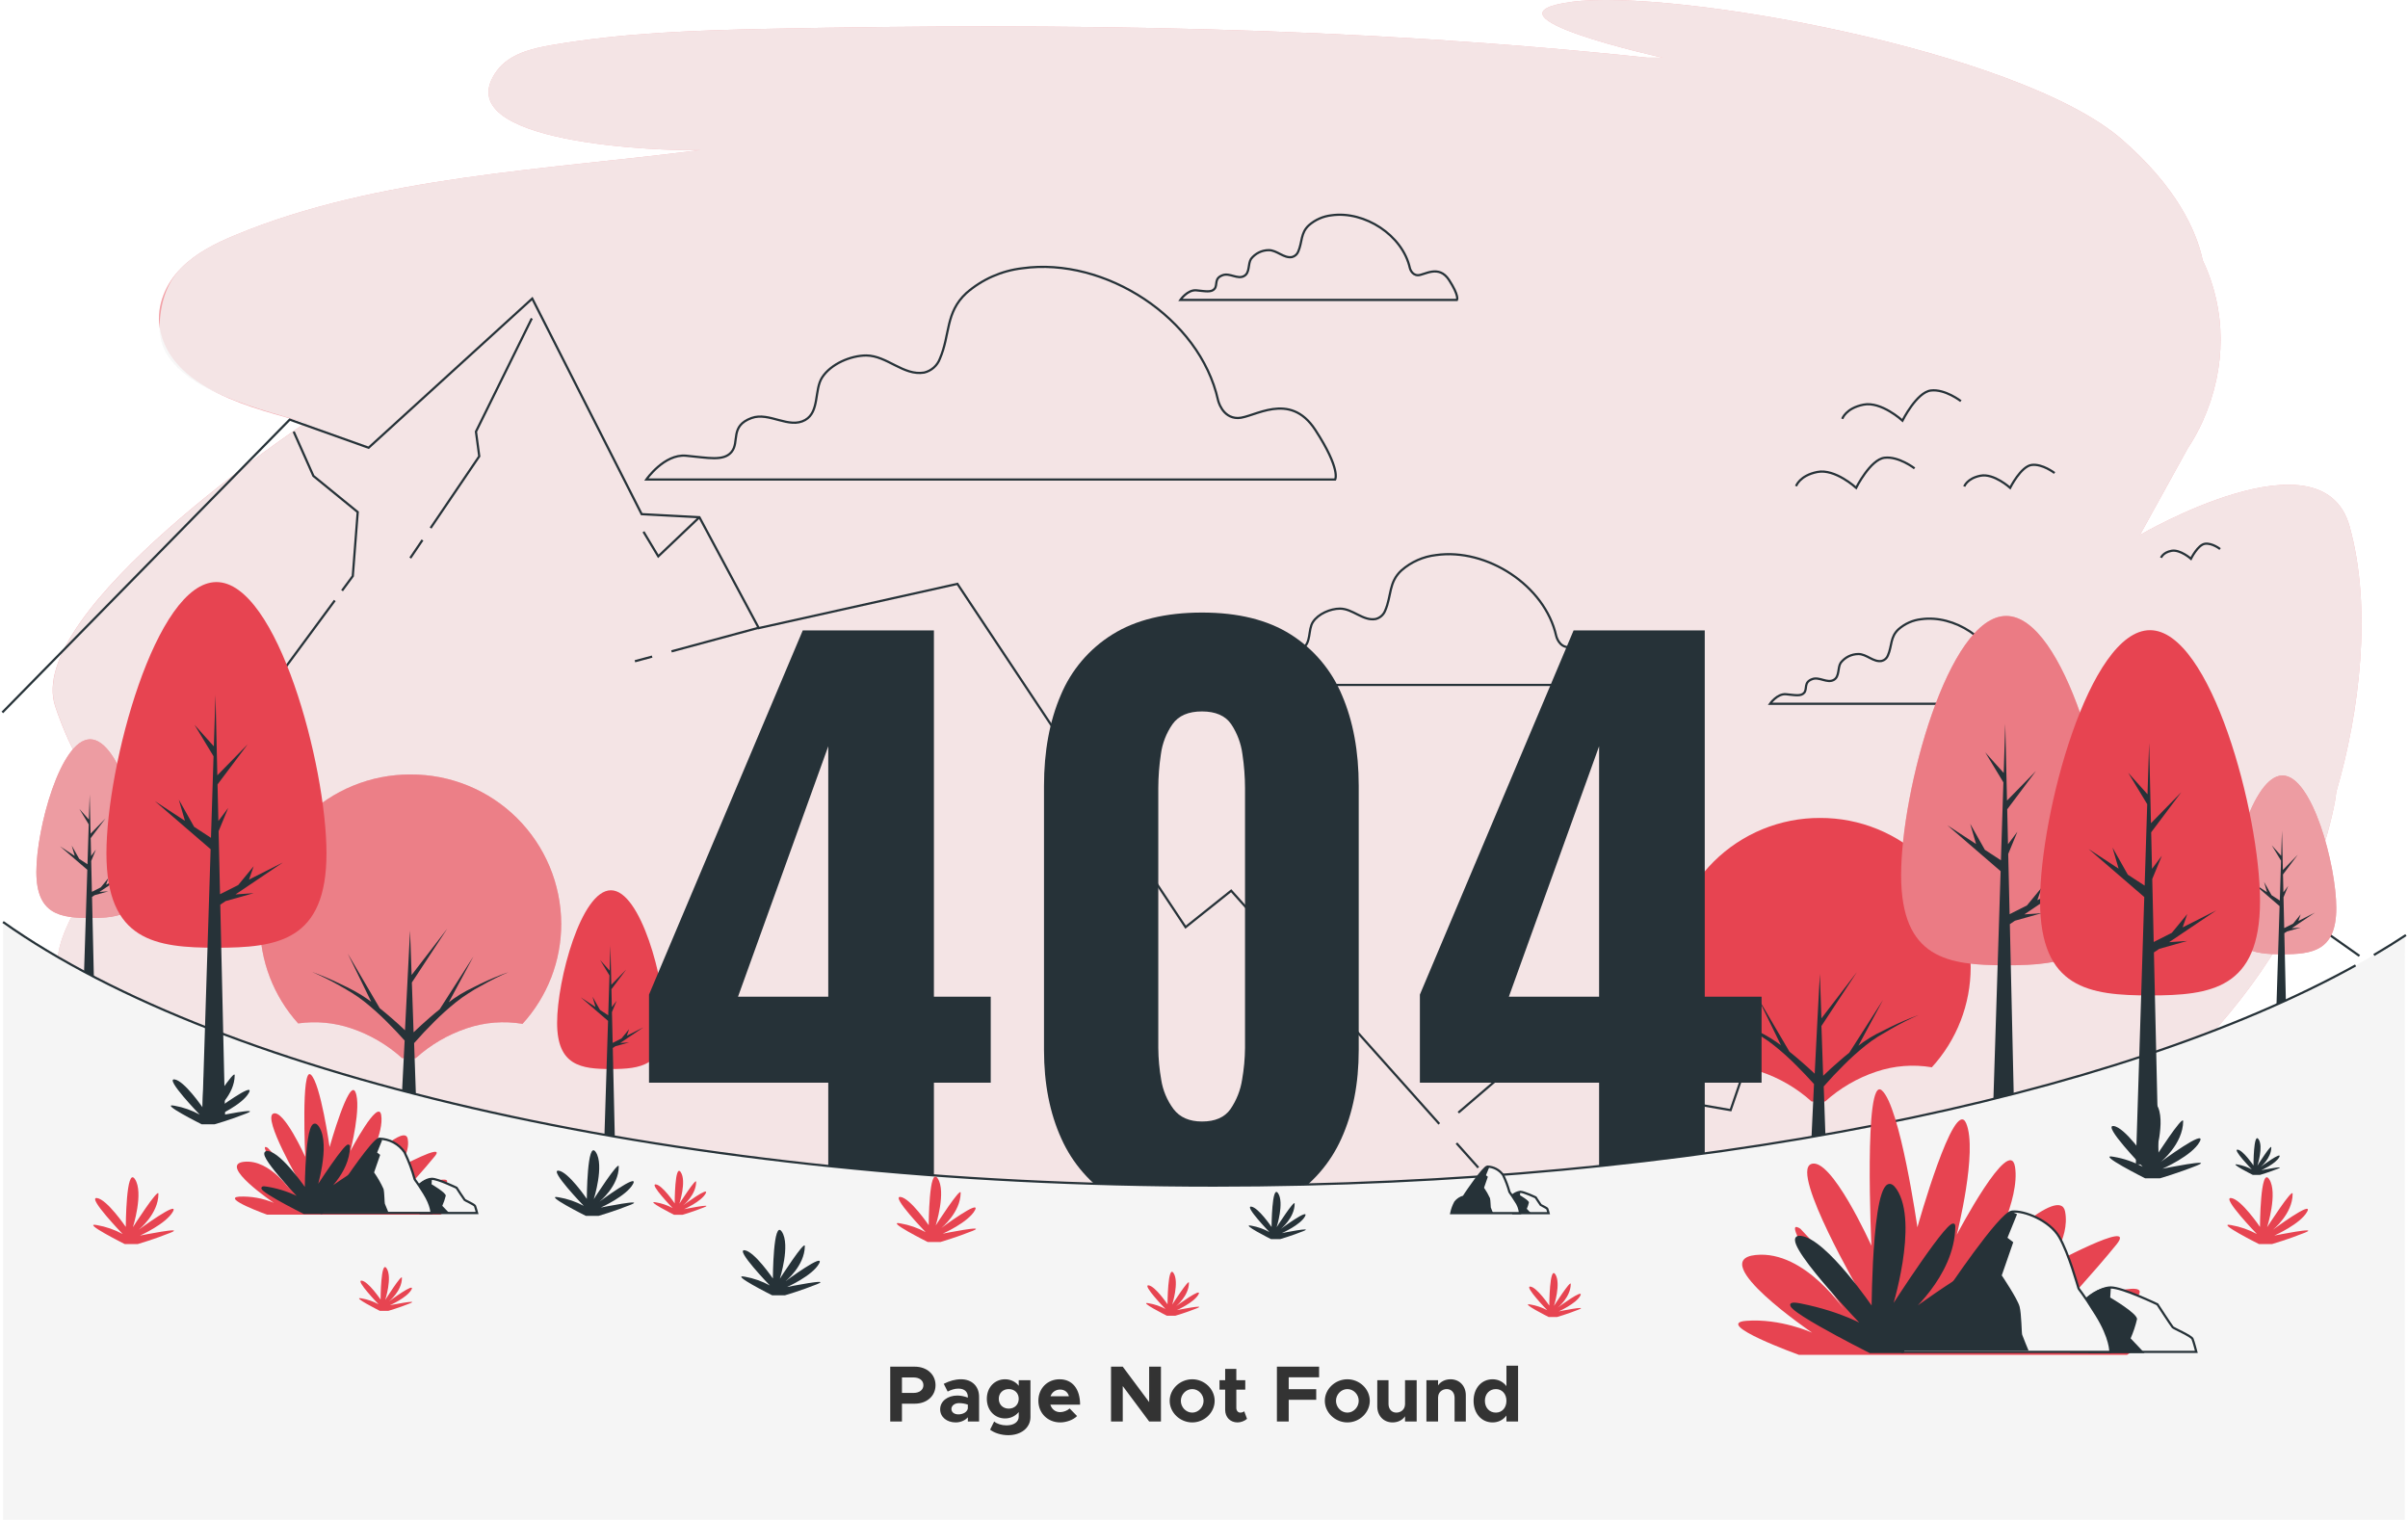 <svg width="1087" height="686" viewBox="0 0 1087 686" fill="none" xmlns="http://www.w3.org/2000/svg">
<g clip-path="url(#clip0_2301_1600)">
<path opacity="0.5" d="M1060.63 237.596C1048.29 193.164 965.99 241.494 965.99 241.494L987.533 202.448C990.138 198.523 992.417 194.392 994.348 190.095C1005.17 165.923 1005.03 139.996 994.348 117.545C991.418 103.878 982.409 84.339 957.765 62.875C911.125 22.404 754.753 -5.307 709.413 0.845C664.073 6.998 750.57 26.036 750.57 26.036H743.724C611.887 12.071 479.235 10.27 347.617 12.995C314.607 13.668 281.502 14.764 249.182 20.322C239.891 21.887 229.896 24.377 224.349 31.876C199.846 65.113 300.35 68.354 316.173 67.712C247.129 76.683 170.471 79.439 106.236 106.101C97.291 109.811 88.407 114.226 81.655 121.099C74.903 127.972 70.516 137.757 72.036 147.574C76.469 176.052 115.637 184.506 137.946 190.831C137.946 190.831 9.916 275.906 25.003 319.085C31.856 339.593 43.027 358.395 57.763 374.226C47.982 386.245 39.545 399.296 32.602 413.147C28.513 421.507 23.202 432.952 27.73 442.58C51.042 491.615 404.691 659.98 688.075 611.916C763.354 599.156 838.336 578.052 904.278 540.728C969.954 503.576 1036.88 442.204 1053.43 364.832C1053.98 362.28 1054.37 359.807 1054.65 357.396C1065.05 321.747 1070.97 274.763 1060.63 237.596Z" fill="#E74451"/>
<path opacity="0.8" d="M1060.63 237.596C1048.29 193.164 965.99 241.494 965.99 241.494L987.532 202.448C990.138 198.523 992.417 194.392 994.347 190.095C1005.17 165.923 1005.03 139.996 994.347 117.545C991.418 103.878 982.409 84.339 957.765 62.875C911.125 22.404 754.753 -5.307 709.413 0.845C664.073 6.998 750.57 26.036 750.57 26.036H743.724C611.886 12.071 479.235 10.27 347.617 12.995C314.606 13.668 281.502 14.764 249.181 20.322C239.891 21.887 229.895 24.377 224.349 31.876C199.846 65.113 300.35 68.354 316.173 67.712C247.129 76.683 170.471 79.439 106.236 106.101C97.29 109.811 88.407 114.226 81.655 121.099C74.903 127.972 72.255 137.632 72.035 147.574C71.409 173.829 113.647 183.583 138.009 190.831C138.009 190.831 9.979 275.906 25.066 319.085C31.919 339.593 43.089 358.395 57.825 374.226C48.023 386.242 39.565 399.293 32.602 413.147C28.513 421.507 23.202 432.952 27.729 442.58C51.042 491.615 404.691 659.98 688.075 611.916C763.354 599.156 838.336 578.052 904.278 540.728C969.954 503.576 1036.88 442.204 1053.43 364.832C1053.98 362.28 1054.37 359.807 1054.65 357.396C1065.05 321.747 1070.97 274.763 1060.63 237.596Z" fill="#F5F5F5"/>
<path d="M831.615 189.047C831.615 189.047 833.182 184.256 841.203 182.659C849.225 181.062 858.797 189.861 858.797 189.861C858.797 189.861 865.189 177.07 871.582 176.271C877.974 175.473 885.165 181.062 885.165 181.062" stroke="#263238" stroke-miterlimit="10"/>
<path d="M810.762 219.435C810.762 219.435 812.328 214.644 820.366 213.047C828.403 211.45 837.881 220.202 837.881 220.202C837.881 220.202 844.273 207.427 850.665 206.628C857.057 205.83 864.264 211.419 864.264 211.419" stroke="#263238" stroke-miterlimit="10"/>
<path d="M886.699 219.591C886.699 219.591 887.921 215.944 894 214.738C900.079 213.532 907.395 220.202 907.395 220.202C907.395 220.202 912.268 210.48 917.124 209.869C921.981 209.258 927.465 213.517 927.465 213.517" stroke="#263238" stroke-miterlimit="10"/>
<path d="M975.531 251.764C975.531 251.764 976.33 249.369 980.231 248.633C984.132 247.897 989.02 252.219 989.02 252.219C989.02 252.219 992.154 245.847 995.397 245.439C998.64 245.032 1002.18 247.835 1002.18 247.835" stroke="#263238" stroke-miterlimit="10"/>
<path d="M549.829 180.592C541.573 143.503 498.786 115.87 461.499 121.099C452.123 122.188 443.3 126.097 436.197 132.309C426.672 141.155 428.975 151.065 424.275 161.915C423.694 163.459 422.744 164.838 421.507 165.929C420.269 167.021 418.783 167.793 417.177 168.177C407.903 169.743 400.429 160.537 391.045 160.459C384.026 160.459 375.049 164.294 371.132 170.353C367.482 175.989 370.036 185.837 363.471 189.579C356.123 193.759 347.209 185.806 339.266 188.686C329.411 192.272 333.892 199.426 330.304 203.904C326.717 208.382 319.557 206.597 309.687 205.705C299.816 204.812 291.764 216.445 291.764 216.445H602.705C602.705 216.445 605.4 211.967 593.744 194.056C582.087 176.146 565.966 188.686 558.791 188.686C551.615 188.686 549.829 180.608 549.829 180.592Z" stroke="#263238" stroke-miterlimit="10"/>
<path d="M636.435 121.021C633.13 106.148 615.959 95.063 601.013 97.192C597.244 97.62 593.697 99.188 590.845 101.686C587.038 105.193 587.931 109.185 586.051 113.537C585.811 114.153 585.427 114.702 584.931 115.138C584.435 115.574 583.841 115.884 583.199 116.042C579.471 116.669 576.478 112.911 572.718 112.911C571.173 112.921 569.65 113.283 568.265 113.969C566.881 114.656 565.671 115.649 564.728 116.872C563.255 119.142 564.289 123.135 561.595 124.591C558.665 126.266 555.077 123.025 551.897 124.23C547.933 125.671 549.735 128.536 548.293 130.336C546.852 132.137 543.985 131.417 540.021 131.057C536.057 130.696 532.83 135.378 532.83 135.378H657.711C657.711 135.378 658.792 133.577 654.123 126.391C649.455 119.205 642.969 124.23 640.102 124.23C637.234 124.23 636.435 121.037 636.435 121.021Z" stroke="#263238" stroke-miterlimit="10"/>
<path d="M902.633 303.351C899.311 288.478 882.156 277.393 867.194 279.507C863.43 279.944 859.889 281.517 857.042 284.016C853.219 287.523 854.128 291.515 852.232 295.852C851.999 296.471 851.616 297.023 851.119 297.46C850.622 297.896 850.025 298.205 849.381 298.357C845.668 298.999 842.66 295.226 838.9 295.226C837.354 295.232 835.83 295.592 834.444 296.279C833.059 296.966 831.85 297.96 830.91 299.187C829.453 301.441 830.471 305.449 827.776 306.905C824.831 308.58 821.243 305.339 818.063 306.545C814.115 307.985 815.901 310.85 814.475 312.651C813.049 314.451 810.151 313.731 806.203 313.371C802.255 313.011 799.012 317.676 799.012 317.676H923.783C923.783 317.676 924.864 315.876 920.18 308.69C915.495 301.504 909.041 306.545 906.08 306.545C903.118 306.545 902.633 303.351 902.633 303.351Z" stroke="#263238" stroke-miterlimit="10"/>
<path d="M702.489 287.069C697.413 264.289 671.155 247.303 648.219 250.559C642.455 251.23 637.03 253.632 632.661 257.448C626.802 262.818 628.196 268.923 625.298 275.593C624.935 276.536 624.35 277.377 623.591 278.045C622.833 278.713 621.924 279.188 620.942 279.429C615.24 280.399 610.649 274.732 604.884 274.732C600.56 274.732 595.045 277.08 592.648 280.806C590.408 284.266 591.959 290.325 587.948 292.627C583.436 295.194 577.952 290.294 573.08 292.079C567.017 294.271 569.774 298.686 567.565 301.472C565.356 304.259 560.954 303.132 554.906 302.584C548.859 302.036 543.939 309.175 543.939 309.175H735.076C735.076 309.175 736.721 306.435 729.561 295.429C722.401 284.423 712.5 292.126 708.082 292.126C703.664 292.126 702.489 287.084 702.489 287.069Z" stroke="#263238" stroke-miterlimit="10"/>
<path d="M747.437 549.62C747.437 549.62 736.016 537.8 739.212 538.145C742.408 538.489 748.424 547.35 748.424 547.35C748.424 547.35 748.502 527.859 751.354 532.117C754.205 536.375 750.711 547.429 750.711 547.429C750.711 547.429 758.858 534.731 758.842 536.798C758.842 543.217 752.576 548.243 752.576 548.243C752.576 548.243 765.626 538.583 763.542 542.497C761.459 546.411 753.061 550.121 753.061 550.121C753.061 550.121 768.101 547.084 762.759 549.229C757.417 551.374 752.341 552.83 752.341 552.83H748.173C748.173 552.83 733.979 545.706 739.321 546.771C742.164 547.271 744.906 548.234 747.437 549.62Z" fill="#263238"/>
<path d="M898.294 512.61C898.294 512.61 889.395 503.404 891.902 503.686C894.408 503.967 899.061 510.84 899.061 510.84C899.061 510.84 899.061 495.67 901.349 498.989C903.636 502.308 900.832 510.903 900.832 510.903C900.832 510.903 907.177 501.024 907.098 502.637C907.098 507.631 902.21 511.545 902.21 511.545C902.21 511.545 912.363 504.014 910.702 507.067C909.041 510.12 902.555 513.001 902.555 513.001C902.555 513.001 914.258 510.637 910.091 512.296C905.924 513.956 901.975 515.099 901.975 515.099H898.748C898.748 515.099 887.687 509.557 891.855 510.402C894.107 510.78 896.283 511.526 898.294 512.61Z" fill="#263238"/>
<path d="M1038.42 479.591C1038.42 479.591 1029.54 470.385 1032.03 470.667C1034.52 470.949 1039.19 477.822 1039.19 477.822C1039.19 477.822 1039.19 462.651 1041.47 465.97C1043.76 469.289 1040.97 477.884 1040.97 477.884C1040.97 477.884 1047.24 468.006 1047.24 469.618C1047.24 474.612 1042.35 478.526 1042.35 478.526C1042.35 478.526 1052.5 471.012 1050.84 474.049C1049.18 477.086 1042.68 479.982 1042.68 479.982C1042.68 479.982 1054.38 477.618 1050.23 479.278C1046.08 480.937 1042.12 482.08 1042.12 482.08H1038.87C1038.87 482.08 1027.91 476.538 1031.98 477.384C1034.23 477.758 1036.41 478.504 1038.42 479.591Z" fill="#263238"/>
<path d="M859.815 555.006C859.815 555.006 849.192 544.047 852.185 544.344C855.177 544.642 860.739 552.892 860.739 552.892C860.739 552.892 860.739 534.778 863.465 538.802C866.191 542.826 862.948 552.908 862.948 552.908C862.948 552.908 870.531 541.104 870.515 543.029C870.515 548.994 864.671 553.66 864.671 553.66C864.671 553.66 876.798 544.689 874.808 548.321C872.818 551.953 865.079 555.413 865.079 555.413C865.079 555.413 879.054 552.595 874.087 554.583C869.121 556.572 864.389 557.918 864.389 557.918H860.535C860.535 557.918 847.328 551.311 852.295 552.298C854.931 552.791 857.47 553.705 859.815 555.006Z" fill="#E74451"/>
<path d="M649.707 507.318L555.768 402.062L535.181 418.517L432.187 263.554L342.525 283.515L315.719 233.463L289.649 232.085L240.267 134.767L166.398 202.104L130.787 189.407L1.064 321.59" stroke="#263238" stroke-miterlimit="10"/>
<path d="M667.331 527.06L657.477 516.022" stroke="#263238" stroke-miterlimit="10"/>
<path d="M294.38 296.384L286.609 298.482" stroke="#263238" stroke-miterlimit="10"/>
<path d="M342.337 283.405L303.123 294.02" stroke="#263238" stroke-miterlimit="10"/>
<path d="M194.379 238.347L216.344 205.955L214.856 194.839L240.064 143.722" stroke="#263238" stroke-miterlimit="10"/>
<path d="M185.213 251.89L190.712 243.764" stroke="#263238" stroke-miterlimit="10"/>
<path d="M151.123 271.053L115.512 319.305" stroke="#263238" stroke-miterlimit="10"/>
<path d="M132.572 194.839L141.471 214.832L161.478 231.146L159.253 260.031L154.412 266.606" stroke="#263238" stroke-miterlimit="10"/>
<path d="M315.718 233.463L297.153 251.138L290.479 240.023" stroke="#263238" stroke-miterlimit="10"/>
<path d="M1065.07 431.48L920.9 329.872L877.142 391.604L823.076 373.6L739.414 490.644L685.348 479.074L658.322 502.23" stroke="#263238" stroke-miterlimit="10"/>
<path d="M920.901 329.872L903.761 405.162L883.551 396.317" stroke="#263238" stroke-miterlimit="10"/>
<path d="M823.547 378.015L781.214 501.102L752.168 496.061" stroke="#263238" stroke-miterlimit="10"/>
<path d="M821.588 369.216C812.698 369.185 803.889 370.904 795.664 374.276C787.439 377.647 779.958 382.604 773.65 388.864C767.342 395.124 762.33 402.564 758.899 410.76C755.469 418.956 753.687 427.747 753.656 436.631C753.626 453.226 759.769 469.24 770.89 481.564C778.884 480.428 787.033 481.173 794.688 483.74C803.236 486.588 811.1 491.178 817.781 497.22H823.876C830.564 491.179 838.432 486.59 846.984 483.74C855.049 481.023 863.661 480.345 872.051 481.767C883.327 469.435 889.58 453.335 889.583 436.631C889.55 427.742 887.765 418.947 884.33 410.748C880.894 402.549 875.876 395.107 869.562 388.846C863.248 382.586 855.761 377.63 847.529 374.262C839.298 370.893 830.483 369.179 821.588 369.216Z" fill="#E74451"/>
<path d="M853.204 463.669C851.115 464.713 849.026 465.756 846.937 466.8C844.89 467.908 842.908 469.131 840.999 470.464C840.294 470.949 839.605 471.466 838.9 472.029L850.039 451.316L834.764 475.207C833.197 476.46 831.63 477.728 830.205 479.027C827.75 481.115 825.348 483.307 822.998 485.603L822.215 463.137L838.195 438.823L822.215 459.677L821.51 439.574L820.319 462.103L819.175 484.648C817.123 482.722 815.055 480.844 812.908 478.996C811.232 477.54 809.524 476.1 807.785 474.722L793.34 450.064L803.947 471.81C803.336 471.372 802.741 470.918 802.114 470.495C800.206 469.162 798.223 467.939 796.176 466.831C794.139 465.751 792.056 464.702 789.909 463.7C785.728 461.659 781.44 459.845 777.062 458.268C781.3 460.127 785.431 462.218 789.439 464.53C791.445 465.657 793.419 466.816 795.361 468.006C797.27 469.201 799.106 470.508 800.861 471.92C804.354 474.713 807.686 477.703 810.84 480.875C813.598 483.615 816.292 486.464 818.862 489.329L817.515 517.854H824.204L823.249 490.394C826.116 487.106 829.171 483.881 832.304 480.765C835.458 477.593 838.79 474.603 842.284 471.81C844.038 470.398 845.874 469.091 847.783 467.896C849.726 466.706 851.7 465.548 853.705 464.42C857.718 462.108 861.856 460.018 866.098 458.158C861.702 459.757 857.397 461.597 853.204 463.669Z" fill="#263238"/>
<path d="M300.052 461.727C300.052 481.094 289.179 482.55 275.768 482.55C262.357 482.55 251.484 481.094 251.484 461.727C251.484 442.361 262.357 401.859 275.768 401.859C289.179 401.859 300.052 442.345 300.052 461.727Z" fill="#E74451"/>
<path d="M283.978 470.526L279.968 470.792L290.433 463.747L282.96 467.52L283.978 464.577L280.563 468.726L276.568 470.761L276.239 456.843L278.37 451.692L276.192 454.588L276.004 446.525L282.662 437.664L275.957 444.522L275.549 426.768L275.189 438.118L270.928 433.374L275.126 440.31L274.562 458.299L270.849 455.872L267.465 449.876L268.813 454.557L262.17 450.205L274.484 460.819L272.62 519.89H277.68L276.615 473.062L277.79 472.264L283.978 470.526Z" fill="#263238"/>
<path d="M953.064 395.017C953.064 432.858 931.82 435.723 905.625 435.723C879.43 435.723 858.186 432.858 858.186 395.017C858.186 357.176 879.414 278.035 905.625 278.035C931.836 278.035 953.064 357.208 953.064 395.017Z" fill="#E74451"/>
<path opacity="0.31" d="M953.064 395.017C953.064 432.858 931.82 435.723 905.625 435.723C879.43 435.723 858.186 432.858 858.186 395.017C858.186 357.176 879.414 278.035 905.625 278.035C931.836 278.035 953.064 357.208 953.064 395.017Z" fill="#F5F5F5"/>
<path d="M921.669 412.192L913.82 412.74L934.249 398.962L919.663 406.336L921.669 400.575L914.995 408.7L907.161 412.646L906.535 385.467L910.686 375.416L906.441 381.068L906.08 365.318L919.084 347.986L905.986 361.372L905.203 326.694L904.498 348.894L896.147 339.595L904.357 353.153L903.244 388.332L895.991 383.588L889.379 371.862L892.027 380.989L879.039 372.504L903.103 393.248L899.453 508.664H909.355L907.271 417.155L909.558 415.605L921.669 412.192Z" fill="#263238"/>
<path d="M1054.62 409.906C1054.62 429.288 1043.75 430.744 1030.33 430.744C1016.92 430.744 1006.05 429.288 1006.05 409.906C1006.05 390.524 1016.92 350.053 1030.33 350.053C1043.75 350.053 1054.62 390.539 1054.62 409.906Z" fill="#E74451"/>
<path opacity="0.5" d="M1054.62 409.906C1054.62 429.288 1043.75 430.744 1030.33 430.744C1016.92 430.744 1006.05 429.288 1006.05 409.906C1006.05 390.524 1016.92 350.053 1030.33 350.053C1043.75 350.053 1054.62 390.539 1054.62 409.906Z" fill="#F5F5F5"/>
<path d="M1038.54 418.705L1034.53 418.986L1044.98 411.941L1037.51 415.714L1038.54 412.755L1035.13 416.92L1031.12 418.939L1030.8 405.037L1032.92 399.886L1030.76 402.782L1030.57 394.72L1037.23 385.843L1030.52 392.7L1030.11 374.946L1029.75 386.312L1025.49 381.553L1029.69 388.488L1029.13 406.493L1025.4 404.066L1022.01 398.07L1023.38 402.735L1016.73 398.399L1029.03 409.014L1027.18 468.084H1032.24L1031.18 421.241L1032.34 420.458L1038.54 418.705Z" fill="#263238"/>
<path d="M64.985 393.53C64.985 412.896 54.113 414.368 40.702 414.368C27.291 414.368 16.418 412.896 16.418 393.53C16.418 374.163 27.291 333.724 40.702 333.724C54.113 333.724 64.985 374.163 64.985 393.53Z" fill="#E74451"/>
<path opacity="0.5" d="M64.985 393.53C64.985 412.896 54.113 414.368 40.702 414.368C27.291 414.368 16.418 412.896 16.418 393.53C16.418 374.163 27.291 333.724 40.702 333.724C54.113 333.724 64.985 374.163 64.985 393.53Z" fill="#F5F5F5"/>
<path d="M48.91 402.329L44.899 402.61L55.349 395.565L47.892 399.338L48.91 396.379L45.495 400.544L41.484 402.563L41.17 388.645L43.285 383.51L41.123 386.406L40.935 378.328L47.594 369.467L40.889 376.324L40.481 358.57L40.121 369.936L35.859 365.177L40.058 372.112L39.494 390.117L35.765 387.69L32.381 381.694L33.744 386.359L27.102 382.023L39.416 392.622L37.536 451.692H42.612L41.547 404.865L42.706 404.082L48.91 402.329Z" fill="#263238"/>
<path d="M185.291 349.599C176.401 349.568 167.592 351.287 159.367 354.659C151.142 358.03 143.662 362.987 137.353 369.247C131.045 375.507 126.033 382.947 122.602 391.143C119.172 399.339 117.39 408.13 117.359 417.014C117.33 433.613 123.472 449.632 134.593 461.962C142.586 460.82 150.735 461.559 158.391 464.123C166.939 466.971 174.803 471.561 181.484 477.603H187.704C194.392 471.562 202.261 466.973 210.813 464.123C218.88 461.422 227.489 460.745 235.88 462.15C247.134 449.81 253.365 433.71 253.348 417.014C253.316 408.12 251.528 399.32 248.089 391.117C244.65 382.914 239.626 375.468 233.306 369.207C226.985 362.946 219.49 357.991 211.252 354.627C203.013 351.262 194.191 349.554 185.291 349.599Z" fill="#E74451"/>
<path opacity="0.33" d="M185.291 349.599C176.401 349.568 167.592 351.287 159.367 354.659C151.142 358.03 143.662 362.987 137.353 369.247C131.045 375.507 126.033 382.947 122.602 391.143C119.172 399.339 117.39 408.13 117.359 417.014C117.33 433.613 123.472 449.632 134.593 461.962C142.586 460.82 150.735 461.559 158.391 464.123C166.939 466.971 174.803 471.561 181.484 477.603H187.704C194.392 471.562 202.261 466.973 210.813 464.123C218.88 461.422 227.489 460.745 235.88 462.15C247.134 449.81 253.365 433.71 253.348 417.014C253.316 408.12 251.528 399.32 248.089 391.117C244.65 382.914 239.626 375.468 233.306 369.207C226.985 362.946 219.49 357.991 211.252 354.627C203.013 351.262 194.191 349.554 185.291 349.599Z" fill="#F5F5F5"/>
<path d="M216.907 444.068C214.818 445.111 212.729 446.155 210.64 447.199C208.59 448.296 206.607 449.514 204.703 450.847L202.603 452.412L213.742 431.684L198.467 455.59C196.911 456.832 195.391 458.1 193.908 459.395C191.448 461.54 189.051 463.716 186.701 465.97L185.918 443.504L201.898 419.19L185.808 440.107L185.103 419.989L183.96 442.486L182.816 465.047C180.763 463.105 178.695 461.227 176.549 459.379C174.878 457.928 173.17 456.504 171.426 455.105L156.981 430.447L167.588 452.209C166.977 451.755 166.381 451.316 165.755 450.878C163.85 449.545 161.867 448.327 159.817 447.23C157.78 446.134 155.696 445.085 153.55 444.099C149.369 442.057 145.08 440.244 140.703 438.666C144.996 440.499 149.18 442.574 153.237 444.882C155.242 446.009 157.216 447.173 159.159 448.373C161.067 449.563 162.903 450.865 164.658 452.271C168.148 455.069 171.48 458.059 174.638 461.226C177.395 463.966 180.09 466.816 182.659 469.696L181.202 498.316H187.892L186.936 470.855C189.803 467.567 192.858 464.342 195.992 461.226C199.15 458.059 202.481 455.069 205.972 452.271C207.726 450.865 209.562 449.563 211.471 448.373C213.382 447.089 215.351 445.925 217.377 444.882C221.389 442.595 225.526 440.536 229.77 438.713C225.388 440.262 221.094 442.05 216.907 444.068Z" fill="#263238"/>
<path d="M373.89 550.795V488.718H292.971V448.952L362.375 284.564H421.581V449.892H447.227V488.718H421.581V550.842L373.89 550.795ZM333.156 449.892H373.89V336.855L333.156 449.892Z" fill="#263238"/>
<path d="M542.607 550.935C526.595 550.935 513.331 547.648 502.813 541.072C492.373 534.609 484.115 525.163 479.109 513.956C473.887 502.475 471.275 489.167 471.275 474.033V354.718C471.275 339.167 473.793 325.53 478.827 313.809C483.56 302.451 491.727 292.855 502.186 286.364C512.714 279.789 526.198 276.501 542.638 276.501C558.869 276.501 572.191 279.789 582.605 286.364C592.979 292.907 601.077 302.492 605.792 313.809C610.826 325.52 613.343 339.156 613.343 354.718V474.033C613.343 489.136 610.732 502.443 605.51 513.956C600.508 525.161 592.256 534.607 581.821 541.072C571.241 547.648 558.169 550.935 542.607 550.935ZM542.607 506.237C548.529 506.237 552.806 504.374 555.438 500.648C558.168 496.662 559.967 492.114 560.702 487.341C561.533 482.62 561.973 477.839 562.018 473.047V355.642C561.998 350.58 561.61 345.525 560.859 340.518C560.234 335.642 558.492 330.975 555.767 326.882C553.135 323.062 548.748 321.147 542.607 321.136C536.465 321.126 532.027 323.041 529.29 326.882C526.464 330.939 524.658 335.616 524.026 340.518C523.275 345.525 522.887 350.58 522.867 355.642V473.062C522.904 477.855 523.344 482.637 524.183 487.356C524.925 492.184 526.846 496.754 529.776 500.664C532.627 504.38 536.904 506.237 542.607 506.237Z" fill="#263238"/>
<path d="M721.853 550.795V488.718H640.949V448.952L710.338 284.564H769.543V449.892H795.19V488.718H769.543V550.842L721.853 550.795ZM681.119 449.892H721.853V336.855L681.119 449.892Z" fill="#263238"/>
<path d="M1085.59 422.4C983.161 489.501 780.869 535.123 548.059 535.123C308.104 535.123 100.564 486.589 1.377 416.137V685.984H1085.53L1085.59 422.4Z" fill="#F5F5F5"/>
<path d="M1063.34 435.785C955.524 495.497 765.046 535.17 548.059 535.17C308.104 535.17 100.564 486.636 1.377 416.184" stroke="#263238" stroke-miterlimit="10"/>
<path d="M1086.06 422.086C1081.46 425.124 1076.64 428.119 1071.6 431.073" stroke="#263238" stroke-miterlimit="10"/>
<path d="M1020.2 406.759C1020.2 446.338 997.982 449.328 970.596 449.328C943.21 449.328 920.916 446.338 920.916 406.759C920.916 367.181 943.132 284.454 970.533 284.454C997.935 284.454 1020.2 367.181 1020.2 406.759Z" fill="#E74451"/>
<path d="M987.359 424.732L979.166 425.296L1000.54 410.892L985.276 418.611L987.359 412.583L980.388 421.069L972.209 425.202L971.552 396.786L975.891 386.265L971.442 392.183L971.066 375.698L984.665 357.584L970.972 371.596L970.141 335.321L969.421 358.539L960.694 348.816L969.28 363.001L968.12 399.761L960.522 394.814L953.597 382.555L956.37 392.105L942.803 383.228L967.948 404.912L964.141 525.604H974.497L972.303 429.914L974.701 428.302L987.359 424.732Z" fill="#263238"/>
<path d="M967.243 526.669C967.243 526.669 948.944 507.709 954.083 508.273C959.222 508.836 968.826 523.021 968.826 523.021C968.826 523.021 968.967 491.709 973.526 498.613C978.085 505.517 972.476 523.162 972.476 523.162C972.476 523.162 985.526 502.809 985.511 506.128C985.417 516.414 975.437 524.461 975.437 524.461C975.437 524.461 996.368 508.977 992.984 515.334C989.6 521.69 976.189 527.545 976.189 527.545C976.189 527.545 1000.3 522.676 991.731 526.105C983.161 529.534 975.014 531.882 975.014 531.882H968.356C968.356 531.882 945.591 520.469 954.161 522.175C958.74 522.942 963.16 524.46 967.243 526.669Z" fill="#263238"/>
<path d="M90.146 503.122C90.146 503.122 74.306 486.73 78.74 487.231C83.174 487.732 91.509 499.975 91.509 499.975C91.509 499.975 91.618 472.953 95.582 478.871C99.546 484.789 94.673 500.085 94.673 500.085C94.673 500.085 105.969 482.487 105.938 485.352C105.938 494.261 97.243 501.212 97.243 501.212C97.243 501.212 115.322 487.826 112.361 493.259C109.4 498.691 97.838 503.811 97.838 503.811C97.838 503.811 118.691 499.615 111.28 502.574C103.87 505.533 96.835 507.506 96.835 507.506H91.054C91.054 507.506 71.377 497.642 78.771 499.114C82.756 499.823 86.597 501.177 90.146 503.122Z" fill="#263238"/>
<path d="M147.377 385.185C147.377 424.811 125.146 427.801 97.713 427.801C70.28 427.801 48.049 424.811 48.049 385.185C48.049 345.56 70.296 262.739 97.713 262.739C125.13 262.739 147.377 345.56 147.377 385.185Z" fill="#E74451"/>
<path d="M114.508 403.174L106.299 403.738L127.7 389.318L112.409 397.037L114.508 391.009L107.521 399.51L99.327 403.644L98.684 375.197L103.024 364.676L98.575 370.594L98.199 354.092L111.813 335.963L98.105 349.975L97.274 313.668L96.538 336.902L87.812 327.18L96.397 341.38L95.238 378.187L87.639 373.224L80.715 360.95L83.487 370.515L69.904 361.623L95.081 383.322L91.258 504.155H101.63L99.436 408.356L101.833 406.743L114.508 403.174Z" fill="#263238"/>
<path d="M263.516 544.313C263.516 544.313 247.677 527.921 252.126 528.422C256.576 528.923 264.895 541.166 264.895 541.166C264.895 541.166 265.004 514.144 268.952 520.062C272.9 525.98 268.044 541.276 268.044 541.276C268.044 541.276 279.34 523.678 279.324 526.543C279.324 535.452 270.613 542.403 270.613 542.403C270.613 542.403 288.708 529.017 285.747 534.45C282.786 539.882 271.208 545.08 271.208 545.08C271.208 545.08 292.061 540.884 284.651 543.843C277.24 546.802 270.19 548.838 270.19 548.838H264.472C264.472 548.838 244.778 538.974 252.189 540.446C256.15 541.112 259.975 542.418 263.516 544.313Z" fill="#263238"/>
<path d="M347.506 580.243C347.506 580.243 331.667 563.852 336.116 564.353C340.565 564.854 348.885 577.097 348.885 577.097C348.885 577.097 348.994 550.074 352.942 555.992C356.89 561.91 352.034 577.206 352.034 577.206C352.034 577.206 363.33 559.609 363.314 562.49C363.236 571.382 354.603 578.333 354.603 578.333C354.603 578.333 372.698 564.948 369.737 570.38C366.776 575.813 355.339 580.932 355.339 580.932C355.339 580.932 376.192 576.737 368.782 579.695C361.371 582.654 354.321 584.69 354.321 584.69H348.571C348.571 584.69 328.878 574.827 336.288 576.298C340.216 577 344.004 578.332 347.506 580.243Z" fill="#263238"/>
<path d="M573.016 556.118C573.016 556.118 561.595 544.297 564.806 544.657C568.018 545.017 574.003 553.847 574.003 553.847C574.003 553.847 574.097 534.356 576.948 538.63C579.8 542.904 576.29 553.941 576.29 553.941C576.29 553.941 584.437 541.229 584.421 543.311C584.421 549.73 578.155 554.74 578.155 554.74C578.155 554.74 591.205 545.08 589.121 549.01C587.038 552.939 578.64 556.619 578.64 556.619C578.64 556.619 593.681 553.581 588.322 555.726C582.964 557.871 577.904 559.327 577.904 559.327H573.752C573.752 559.327 559.542 552.204 564.885 553.268C567.731 553.775 570.476 554.738 573.016 556.118Z" fill="#263238"/>
<path d="M1016.49 527.858C1016.49 527.858 1007.6 518.653 1010.09 518.935C1012.58 519.216 1017.25 526.089 1017.25 526.089C1017.25 526.089 1017.25 510.919 1019.54 514.238C1021.83 517.557 1019.02 526.152 1019.02 526.152C1019.02 526.152 1025.29 516.273 1025.29 517.886C1025.29 522.88 1020.4 526.778 1020.4 526.778C1020.4 526.778 1030.55 519.263 1028.89 522.316C1027.23 525.369 1020.75 528.234 1020.75 528.234C1020.75 528.234 1032.45 525.886 1028.28 527.545C1024.11 529.205 1020.17 530.348 1020.17 530.348H1016.96C1016.96 530.348 1005.89 524.806 1010.06 525.651C1012.31 526.026 1014.48 526.772 1016.49 527.858Z" fill="#263238"/>
<path d="M417.852 556.18C417.852 556.18 402.013 539.788 406.462 540.289C410.912 540.79 419.231 553.033 419.231 553.033C419.231 553.033 419.34 526.011 423.288 531.929C427.236 537.847 422.395 553.159 422.395 553.159C422.395 553.159 433.691 535.546 433.66 538.426C433.582 547.319 424.965 554.27 424.965 554.27C424.965 554.27 443.044 540.884 440.083 546.317C437.122 551.75 425.56 556.869 425.56 556.869C425.56 556.869 446.397 552.673 438.987 555.632C431.576 558.591 424.542 560.627 424.542 560.627H418.776C418.776 560.627 399.083 550.763 406.493 552.235C410.47 552.922 414.307 554.255 417.852 556.18Z" fill="#E74451"/>
<path d="M303.639 545.299C303.639 545.299 293.017 534.34 296.009 534.622C299.002 534.904 304.563 543.186 304.563 543.186C304.563 543.186 304.563 525.056 307.29 529.095C310.016 533.135 306.679 543.327 306.679 543.327C306.679 543.327 314.261 531.506 314.246 533.448C314.246 539.413 308.402 544.078 308.402 544.078C308.402 544.078 320.528 535.092 318.538 538.739C316.549 542.387 308.809 545.816 308.809 545.816C308.809 545.816 322.784 542.998 317.818 544.986C312.851 546.974 308.12 548.337 308.12 548.337H304.266C304.266 548.337 291.059 541.714 296.025 542.716C298.688 543.151 301.261 544.024 303.639 545.299Z" fill="#E74451"/>
<path d="M170.878 588.729C170.878 588.729 160.255 577.77 163.248 578.067C166.24 578.365 171.802 586.616 171.802 586.616C171.802 586.616 171.88 568.486 174.528 572.525C177.176 576.564 173.917 586.756 173.917 586.756C173.917 586.756 181.437 574.827 181.437 576.815C181.437 582.78 175.593 587.445 175.593 587.445C175.593 587.445 187.719 578.459 185.745 582.107C183.771 585.754 176.001 589.183 176.001 589.183C176.001 589.183 189.976 586.365 185.009 588.353C180.043 590.342 175.311 591.704 175.311 591.704H171.457C171.457 591.704 158.25 585.081 163.216 586.083C165.9 586.533 168.489 587.427 170.878 588.729Z" fill="#E74451"/>
<path d="M526.109 590.858C526.109 590.858 515.487 579.899 518.463 580.197C521.44 580.494 527.033 588.745 527.033 588.745C527.033 588.745 527.112 570.615 529.759 574.654C532.407 578.694 529.148 588.886 529.148 588.886C529.148 588.886 536.731 577.081 536.7 579.007C536.7 584.972 530.872 589.637 530.872 589.637C530.872 589.637 542.998 580.651 541.008 584.298C539.018 587.946 531.263 591.375 531.263 591.375C531.263 591.375 545.254 588.557 540.287 590.545C535.321 592.534 530.59 593.896 530.59 593.896H526.72C526.72 593.896 513.528 587.273 518.495 588.275C521.158 588.71 523.731 589.583 526.109 590.858Z" fill="#E74451"/>
<path d="M698.446 591.422C698.446 591.422 687.839 580.463 690.816 580.76C693.793 581.058 699.37 589.324 699.37 589.324C699.37 589.324 699.448 571.194 702.096 575.234C704.744 579.273 701.485 589.449 701.485 589.449C701.485 589.449 709.068 577.645 709.052 579.57C709.052 585.551 703.209 590.216 703.209 590.216C703.209 590.216 715.335 581.23 713.361 584.878C711.387 588.526 703.616 591.954 703.616 591.954C703.616 591.954 717.591 589.136 712.624 591.124C707.658 593.113 702.926 594.475 702.926 594.475H699.072C699.072 594.475 685.865 587.852 690.832 588.839C693.493 589.283 696.064 590.155 698.446 591.422Z" fill="#E74451"/>
<path d="M1018.79 557.026C1018.79 557.026 1002.62 540.289 1007.16 540.79C1011.71 541.291 1020.18 553.816 1020.18 553.816C1020.18 553.816 1020.31 526.215 1024.33 532.274C1028.36 538.332 1023.41 553.941 1023.41 553.941C1023.41 553.941 1034.96 535.953 1034.92 538.896C1034.92 547.976 1026.04 555.084 1026.04 555.084C1026.04 555.084 1044.5 541.417 1041.47 546.959C1038.45 552.501 1026.65 557.73 1026.65 557.73C1026.65 557.73 1047.93 553.44 1040.36 556.462C1032.79 559.484 1025.6 561.566 1025.6 561.566H1019.73C1019.73 561.566 999.626 551.483 1007.19 553.002C1011.25 553.707 1015.17 555.066 1018.79 557.026Z" fill="#E74451"/>
<path d="M55.381 557.026C55.381 557.026 39.212 540.289 43.74 540.79C48.268 541.291 56.775 553.816 56.775 553.816C56.775 553.816 56.9 526.215 60.927 532.274C64.953 538.332 60.002 553.941 60.002 553.941C60.002 553.941 71.533 535.953 71.518 538.896C71.518 547.976 62.634 555.084 62.634 555.084C62.634 555.084 81.168 541.417 78.035 546.959C74.902 552.501 63.199 557.73 63.199 557.73C63.199 557.73 84.49 553.44 76.923 556.462C69.356 559.484 62.164 561.566 62.164 561.566H56.321C56.321 561.566 36.22 551.483 43.787 553.002C47.844 553.707 51.76 555.066 55.381 557.026Z" fill="#E74451"/>
<path d="M135.141 533.401C135.141 533.401 118.597 504.875 123.312 502.684C128.028 500.492 137.789 522.175 137.789 522.175C137.789 522.175 135.893 481.297 140.295 485.071C144.698 488.844 148.787 517.776 148.787 517.776C148.787 517.776 157.607 486.323 160.443 492.93C163.279 499.537 158.171 519.545 158.171 519.545C158.171 519.545 170.815 495.482 172.084 503.341C173.353 511.2 166.099 524.085 166.099 524.085C166.099 524.085 182.768 507.427 184.037 514.034C185.306 520.641 179.635 527.232 179.635 527.232C179.635 527.232 201.647 515.287 196.305 521.894C190.962 528.5 183.097 536.986 183.097 536.986C183.097 536.986 204.169 529.44 201.647 533.855C199.125 538.27 189.693 542.967 189.693 542.967C189.693 542.967 206.927 539.835 205.109 542.653C203.348 544.862 201.23 546.762 198.843 548.274H120.508C120.508 548.274 99.749 540.775 107.975 540.148C113.342 539.909 118.695 540.872 123.641 542.967C123.641 542.967 98.151 525.745 110.105 524.43C122.059 523.115 131.82 538.254 131.82 538.254C131.82 538.254 114.837 514.363 120.853 518.136L135.141 533.401Z" fill="#E74451"/>
<path d="M136.208 541.511C136.208 541.511 114.838 519.389 120.839 520.062C126.839 520.735 138.072 537.283 138.072 537.283C138.072 537.283 138.229 500.821 143.556 508.805C148.882 516.79 142.271 537.409 142.271 537.409C142.271 537.409 157.515 513.659 157.484 517.541C157.374 529.549 145.733 538.927 145.733 538.927C145.733 538.927 170.142 520.876 166.1 528.187C162.058 535.499 146.501 542.434 146.501 542.434C146.501 542.434 174.701 536.767 164.643 540.759C154.585 544.751 145.138 547.507 145.138 547.507H137.305C137.305 547.507 110.671 534.184 120.745 536.188C126.159 537.094 131.384 538.892 136.208 541.511Z" fill="#263238" stroke="#263238" stroke-miterlimit="10"/>
<path d="M839.762 583.563C839.762 583.563 808.428 529.675 817.406 525.51C826.383 521.346 844.776 562.302 844.776 562.302C844.776 562.302 841.204 485.055 849.476 492.178C857.748 499.302 865.534 553.988 865.534 553.988C865.534 553.988 882.188 494.496 887.546 507.02C892.905 519.545 883.316 557.323 883.316 557.323C883.316 557.323 907.224 511.842 909.605 526.7C911.987 541.558 898.31 565.918 898.31 565.918C898.31 565.918 929.831 534.418 932.213 546.896C934.594 559.374 923.878 571.868 923.878 571.868C923.878 571.868 965.505 549.276 955.4 561.754C945.295 574.232 930.427 590.295 930.427 590.295C930.427 590.295 970.268 576.016 965.505 584.345C960.742 592.674 942.913 601.567 942.913 601.567C942.913 601.567 975.626 595.618 972.054 600.972C968.482 606.326 960.178 611.571 960.178 611.571H812.063C812.063 611.571 772.802 597.403 788.265 596.213C803.728 595.023 818.032 601.567 818.032 601.567C818.032 601.567 769.872 568.877 792.464 566.498C815.056 564.118 833.496 592.643 833.496 592.643C833.496 592.643 801.378 547.475 812.69 554.615L839.762 583.563Z" fill="#E74451"/>
<path d="M841.782 598.906C841.782 598.906 801.393 557.088 812.814 558.341C824.235 559.593 845.354 590.874 845.354 590.874C845.354 590.874 845.652 521.987 855.726 537.049C865.8 552.11 853.423 591.156 853.423 591.156C853.423 591.156 882.219 546.254 882.156 553.581C881.952 576.267 859.971 594.005 859.971 594.005C859.971 594.005 906.079 559.875 898.528 573.652C890.976 587.43 861.382 600.659 861.382 600.659C861.382 600.659 914.539 589.935 895.645 597.528C876.751 605.121 858.781 610.272 858.781 610.272H844.148C844.148 610.272 794.014 585.097 812.814 588.87C831.614 592.643 841.782 598.906 841.782 598.906Z" fill="#263238" stroke="#263238" stroke-miterlimit="10"/>
<path d="M189.036 535.013C189.036 535.013 192.169 532.117 194.974 532.117C197.778 532.117 206.097 536.141 206.097 536.141C206.097 536.141 209.45 541.307 209.748 541.62C210.045 541.933 214.166 543.687 214.448 544.407C214.73 545.127 215.356 547.538 215.356 547.538H189.788L185.088 535.139L189.036 535.013Z" fill="#F5F5F5" stroke="#263238" stroke-miterlimit="10"/>
<path d="M194.973 532.117L194.817 534.559C194.817 534.559 201.365 538.364 201.224 539.741C200.846 541.306 200.321 542.831 199.658 544.297L203.01 547.804H185.229L186.592 537.299C186.592 537.299 190.399 531.819 194.973 532.117Z" fill="#263238"/>
<path d="M155.664 533.495C155.664 533.495 168.464 514.3 171.331 514.003C173.556 514.064 175.734 514.647 177.691 515.705C179.648 516.763 181.328 518.266 182.596 520.093C184.494 524.003 186.026 528.081 187.171 532.274C187.327 532.728 187.938 533.041 191.432 538.661C194.926 544.282 194.785 547.507 194.785 547.507H145.293C145.88 544.743 146.856 542.076 148.191 539.585C149.735 537.634 151.875 536.242 154.286 535.624L155.664 533.495Z" fill="#F5F5F5" stroke="#263238" stroke-miterlimit="10"/>
<path d="M175.311 547.194C175.311 547.194 173.948 543.843 173.744 543.389C173.54 542.935 173.587 538.52 173.133 536.688C171.944 534.074 170.518 531.574 168.872 529.221L171.613 521.314L170.235 520.25L172.522 514.613L171.253 514.019C168.245 514.551 155.586 533.495 155.586 533.495L154.207 535.624C151.797 536.242 149.656 537.634 148.113 539.585C146.812 541.972 145.862 544.535 145.293 547.194H175.311Z" fill="#263238"/>
<path d="M682.528 539.788C683.564 538.829 684.862 538.197 686.257 537.972C687.98 537.972 693.229 540.493 693.229 540.493C693.229 540.493 695.328 543.734 695.516 543.922C695.704 544.109 698.289 545.221 698.477 545.675C698.665 546.129 699.057 547.616 699.057 547.616H682.998L680.037 539.788H682.528Z" fill="#F5F5F5" stroke="#263238" stroke-miterlimit="10"/>
<path d="M686.257 537.972L686.163 539.538C686.163 539.538 690.267 541.933 690.173 542.794C689.946 543.777 689.626 544.737 689.218 545.659L691.317 547.851H680.131L680.993 541.26C680.993 541.26 683.39 537.784 686.257 537.972Z" fill="#263238"/>
<path d="M661.597 538.818C661.597 538.818 669.635 526.778 671.452 526.59C672.846 526.634 674.211 527.002 675.437 527.665C676.664 528.328 677.719 529.268 678.518 530.41C679.705 532.864 680.664 535.422 681.385 538.051C681.479 538.332 681.855 538.536 684.064 542.058C685.26 543.678 685.986 545.596 686.163 547.601H655.111C655.475 545.868 656.087 544.196 656.929 542.638C657.896 541.413 659.239 540.538 660.751 540.148L661.597 538.818Z" fill="#F5F5F5" stroke="#263238" stroke-miterlimit="10"/>
<path d="M673.927 547.428C673.927 547.428 673.065 545.315 672.971 545.033C672.877 544.751 672.878 541.902 672.596 540.837C671.843 539.196 670.946 537.624 669.916 536.14L671.64 531.177L670.778 530.504L672.204 526.982L671.405 526.606C669.525 526.935 661.597 538.818 661.597 538.818L660.751 540.148C659.239 540.538 657.896 541.413 656.929 542.638C656.108 544.135 655.512 545.743 655.158 547.413L673.927 547.428Z" fill="#263238"/>
<path d="M941.627 586.616C941.627 586.616 947.675 581.152 952.861 581.152C958.046 581.152 973.886 588.76 973.886 588.76C973.886 588.76 980.231 598.514 980.795 599.109C981.359 599.704 989.145 603.007 989.725 604.369C990.305 605.732 991.448 610.225 991.448 610.225H943.069L934.139 586.819L941.627 586.616Z" fill="#F5F5F5" stroke="#263238" stroke-miterlimit="10"/>
<path d="M952.862 581.089L952.58 585.692C952.58 585.692 964.957 592.894 964.675 595.477C963.984 598.441 963.019 601.334 961.792 604.119L968.059 610.742H934.375L936.96 590.874C936.96 590.874 944.229 580.588 952.862 581.089Z" fill="#263238"/>
<path d="M878.615 583.751C878.615 583.751 902.82 547.491 908.288 546.912C913.756 546.333 925.271 550.935 929.595 558.419C933.919 565.903 937.946 580.588 938.243 581.449C938.541 582.31 939.685 582.889 946.296 593.536C952.908 604.182 952.641 610.225 952.641 610.225H858.969C858.969 610.225 860.99 600.722 864.452 595.258C867.915 589.794 875.967 587.774 875.967 587.774L878.615 583.751Z" fill="#F5F5F5" stroke="#263238" stroke-miterlimit="10"/>
<path d="M915.714 609.646C915.714 609.646 913.113 603.383 912.831 602.459C912.549 601.536 912.549 593.238 911.672 589.794C910.795 586.349 903.619 575.703 903.619 575.703L908.805 560.736L906.204 558.717L910.528 548.07L908.116 546.959C902.444 547.977 878.552 583.766 878.552 583.766L875.967 587.79C875.967 587.79 867.899 589.809 864.452 595.273C861.491 599.97 859.595 607.548 859.109 609.661L915.714 609.646Z" fill="#263238"/>
<path d="M401.86 641.636V616.904H412.984C418.348 616.904 422.308 620.36 422.308 625.256C422.308 630.152 418.348 633.608 412.984 633.608H407.152V641.636H401.86ZM407.152 628.748H412.408C415.036 628.748 416.836 627.38 416.836 625.256C416.836 623.132 415.036 621.764 412.408 621.764H407.152V628.748ZM433.798 622.592C438.658 622.592 441.97 625.652 441.97 630.512V641.636H436.894V639.764C435.562 641.276 433.438 642.068 431.422 642.068C427.462 642.068 424.402 639.692 424.402 636.128C424.402 632.456 427.822 629.936 432.142 629.936C433.654 629.936 435.31 630.26 436.894 630.872V630.512C436.894 628.532 435.67 626.804 432.61 626.804C430.882 626.804 429.262 627.38 427.786 628.136L426.022 624.644C428.65 623.312 431.206 622.592 433.798 622.592ZM432.61 638.432C434.626 638.432 436.534 637.496 436.894 635.768V634.04C435.706 633.608 434.338 633.356 432.898 633.356C430.99 633.356 429.478 634.472 429.478 635.984C429.478 637.496 430.81 638.432 432.61 638.432ZM459.864 623.024H465.156V639.656C465.156 644.444 461.016 647.828 455.148 647.828C451.872 647.828 448.776 646.784 446.94 645.344L448.776 641.636C450 642.716 452.16 643.4 454.32 643.4C457.704 643.4 459.864 641.852 459.864 639.44V637.388C458.388 639.188 456.156 640.268 453.708 640.268C449.028 640.268 445.464 636.596 445.464 631.412C445.464 626.228 449.028 622.592 453.708 622.592C456.228 622.592 458.604 623.78 459.864 625.544V623.024ZM455.364 635.84C457.992 635.84 459.864 634.004 459.864 631.412C459.864 628.82 457.992 627.02 455.364 627.02C452.736 627.02 450.864 628.82 450.864 631.412C450.864 634.004 452.736 635.84 455.364 635.84ZM478.563 637.424C480.039 637.424 481.839 636.74 482.847 635.768L486.195 639.188C484.539 640.916 481.335 642.068 478.599 642.068C473.055 642.068 468.735 638 468.735 632.276C468.735 626.66 472.875 622.592 478.311 622.592C484.143 622.592 487.563 627.02 487.563 634.04H474.135C474.747 636.056 476.367 637.424 478.563 637.424ZM478.527 627.236C476.547 627.236 474.891 628.388 474.207 630.26H482.523C482.019 628.424 480.651 627.236 478.527 627.236ZM501.533 641.636V616.904H506.825L518.741 632.888V616.904H524.069V641.636H518.741L506.825 625.652V641.636H501.533ZM538.196 642.068C532.652 642.068 528.008 637.604 528.008 632.312C528.008 627.02 532.652 622.592 538.196 622.592C543.704 622.592 548.312 627.02 548.312 632.312C548.312 637.604 543.704 642.068 538.196 642.068ZM538.196 637.64C540.968 637.64 543.308 635.192 543.308 632.312C543.308 629.432 540.968 627.02 538.196 627.02C535.388 627.02 533.048 629.432 533.048 632.312C533.048 635.192 535.388 637.64 538.196 637.64ZM561.66 637.028L562.92 640.448C561.84 641.42 560.148 642.068 558.636 642.068C555.36 642.068 553.056 639.728 553.056 636.38V627.272H550.5V623.024H553.056V617.912H558.096V623.024H562.128V627.272H558.096V635.552C558.096 636.776 558.888 637.64 559.86 637.64C560.58 637.64 561.3 637.388 561.66 637.028ZM595.455 621.692H581.739V627.056H594.159V631.844H581.739V641.636H576.411V616.904H595.455V621.692ZM608.227 642.068C602.683 642.068 598.039 637.604 598.039 632.312C598.039 627.02 602.683 622.592 608.227 622.592C613.735 622.592 618.343 627.02 618.343 632.312C618.343 637.604 613.735 642.068 608.227 642.068ZM608.227 637.64C610.999 637.64 613.339 635.192 613.339 632.312C613.339 629.432 610.999 627.02 608.227 627.02C605.419 627.02 603.079 629.432 603.079 632.312C603.079 635.192 605.419 637.64 608.227 637.64ZM634.248 623.024H639.504V641.636H634.248V639.296C633.132 640.988 631.044 642.068 628.632 642.068C624.6 642.068 621.72 639.08 621.72 634.868V623.024H626.796V633.752C626.796 636.056 628.236 637.64 630.324 637.64C632.52 637.64 634.212 636.056 634.212 634.04L634.248 634.148V623.024ZM654.777 622.592C658.809 622.592 661.689 625.58 661.689 629.792V641.636H656.613V630.908C656.613 628.604 655.173 627.02 653.085 627.02C650.889 627.02 649.197 628.604 649.197 630.62L649.161 630.512V641.636H643.905V623.024H649.161V625.364C650.277 623.672 652.365 622.592 654.777 622.592ZM680.022 616.472H685.278V641.636H680.022V638.972C678.546 640.916 676.386 642.068 673.758 642.068C668.79 642.068 665.19 638.036 665.19 632.312C665.19 626.624 668.79 622.592 673.758 622.592C676.386 622.592 678.546 623.744 680.022 625.688V616.472ZM675.27 637.64C678.042 637.64 680.022 635.444 680.022 632.312C680.022 629.216 678.042 627.02 675.27 627.02C672.354 627.02 670.302 629.216 670.302 632.312C670.302 635.444 672.354 637.64 675.27 637.64Z" fill="#333333"/>
</g>
<defs>
<clipPath id="clip0_2301_1600">
<rect width="1086" height="686" fill="white" transform="translate(0.5)"/>
</clipPath>
</defs>
</svg>
